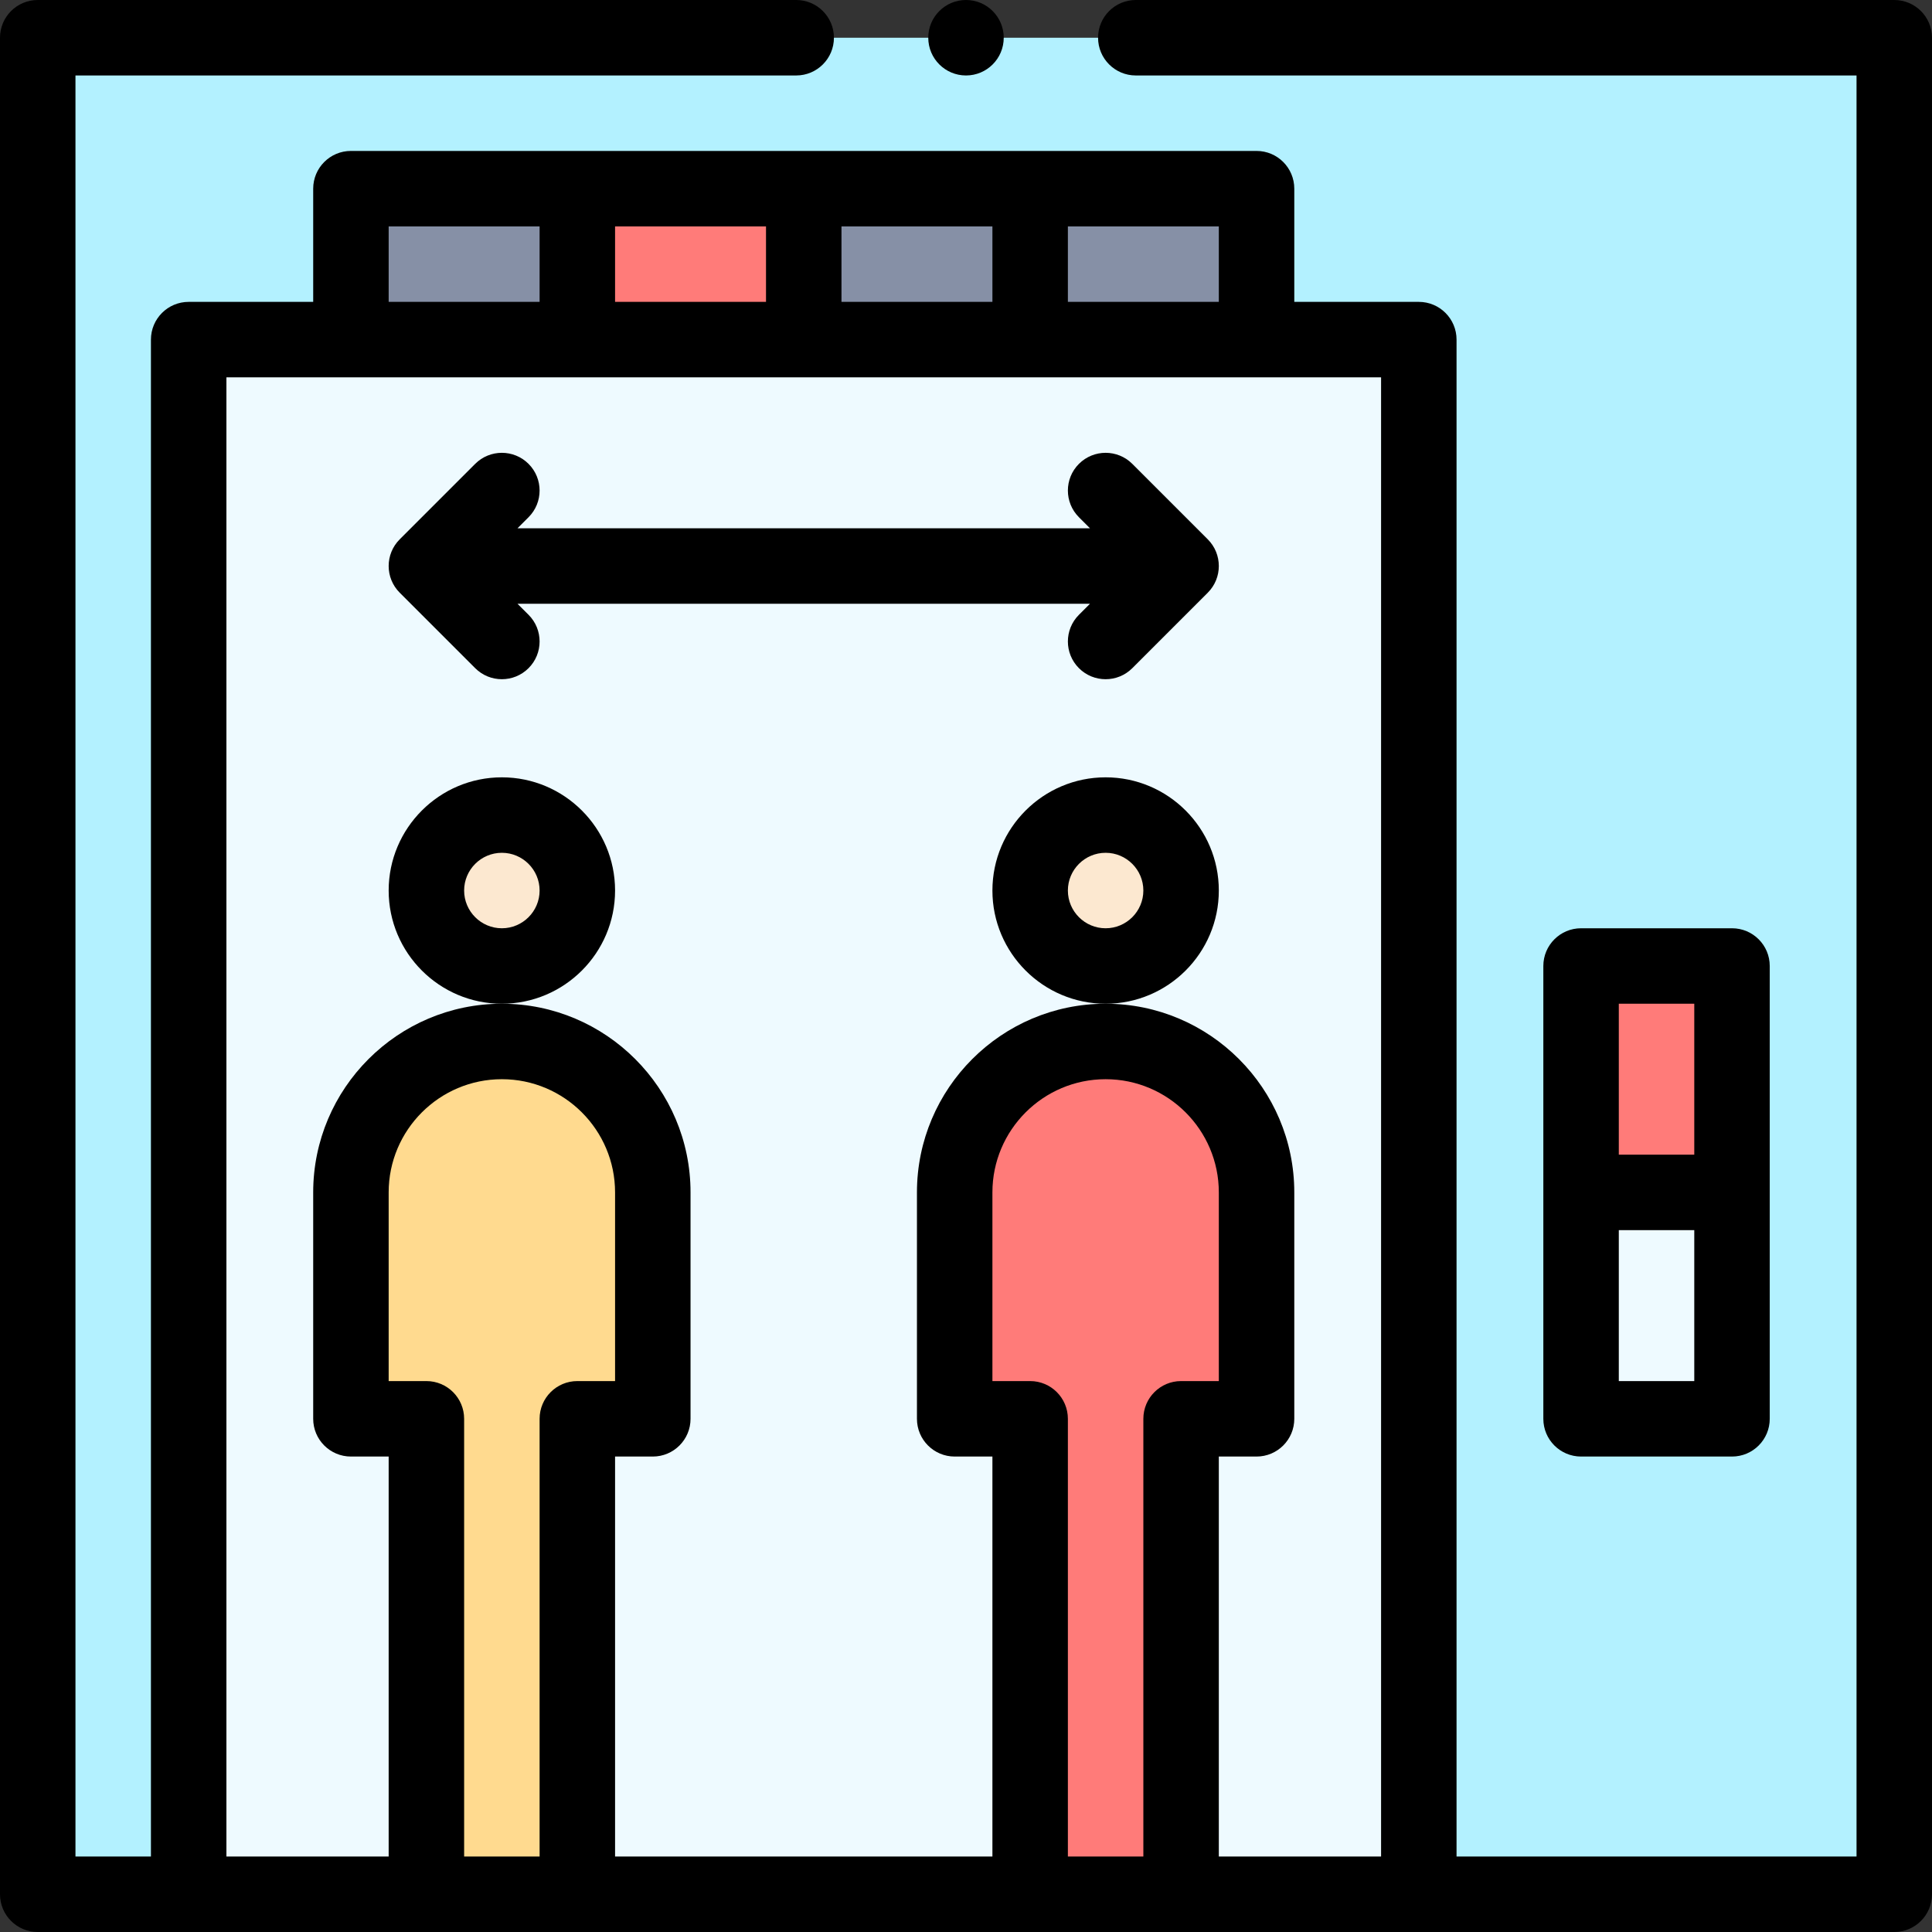 <svg id="Capa_1" enable-background="new 0 0 512 512" height="512" viewBox="0 0 512 512" width="512" xmlns="http://www.w3.org/2000/svg"><rect x="0" y="0" width="512" height="512" fill="#333333" stroke="none"/><g><g><path d="m10 10v492h492v-492z" fill="#b3f1ff"/><path d="m93 50v40h240v-40c-50.055 0-189.945 0-240 0z" fill="#8690a6"/><path d="m50 90h326v412h-326z" fill="#eefaff"/><path d="m419 316h40v60h-40z" fill="#eefaff"/><path d="m419 256h40v60h-40z" fill="#ff7b79"/><path d="m333 316v60h-20v126h-40v-126h-20v-60c0-22.09 17.91-40 40-40s40 17.91 40 40z" fill="#ff7b79"/><circle cx="293" cy="236" fill="#fce8d0" r="20"/><path d="m153 50h60v40h-60z" fill="#ff7b79"/><path d="m173 316v60h-20v126h-40v-126h-20v-60c0-22.09 17.91-40 40-40s40 17.91 40 40z" fill="#ffda8f"/><circle cx="133" cy="236" fill="#fce8d0" r="20"/></g><g><path d="m163 236c0-16.542-13.458-30-30-30s-30 13.458-30 30 13.458 30 30 30 30-13.458 30-30zm-30 10c-5.514 0-10-4.486-10-10s4.486-10 10-10 10 4.486 10 10-4.486 10-10 10z"/><path d="m323 236c0-16.542-13.458-30-30-30s-30 13.458-30 30 13.458 30 30 30 30-13.458 30-30zm-30 10c-5.514 0-10-4.486-10-10s4.486-10 10-10 10 4.486 10 10-4.486 10-10 10z"/><path d="m125.929 177.071c3.906 3.905 10.237 3.905 14.143 0 3.905-3.905 3.905-10.237 0-14.143l-2.93-2.928h151.715l-2.929 2.929c-3.905 3.905-3.905 10.237 0 14.143 3.906 3.905 10.237 3.905 14.143 0l20-20c3.905-3.905 3.905-10.237 0-14.143l-20-20c-3.905-3.904-10.237-3.904-14.143 0-3.905 3.905-3.905 10.237 0 14.143l2.929 2.929h-151.715l2.929-2.929c3.905-3.905 3.905-10.237 0-14.143-3.905-3.904-10.237-3.904-14.143 0l-20 20c-3.905 3.905-3.905 10.237 0 14.143z"/><path d="m459 386c5.523 0 10-4.478 10-10v-120c0-5.522-4.477-10-10-10h-40c-5.523 0-10 4.478-10 10v120c0 5.522 4.477 10 10 10zm-30-20v-40h20v40zm20-100v40h-20v-40z"/><circle cx="256" cy="10" r="10"/><path d="m502 0h-201c-5.523 0-10 4.478-10 10s4.477 10 10 10h191v472h-106v-402c0-5.522-4.477-10-10-10h-33v-30c0-5.522-4.477-10-10-10h-240c-5.523 0-10 4.478-10 10v30h-33c-5.523 0-10 4.478-10 10v402h-20v-472h191c5.523 0 10-4.478 10-10s-4.477-10-10-10h-201c-5.523 0-10 4.478-10 10v492c0 5.522 4.477 10 10 10h492c5.523 0 10-4.478 10-10v-492c0-5.522-4.477-10-10-10zm-179 80h-40v-20h40zm-100 0v-20h40v20zm-60 0v-20h40v20zm-60-20h40v20h-40zm-43 40h306v392h-43v-106h10c5.523 0 10-4.478 10-10v-60c0-27.57-22.43-50-50-50s-50 22.43-50 50v60c0 5.522 4.477 10 10 10h10v106h-100v-106h10c5.523 0 10-4.478 10-10v-60c0-27.57-22.43-50-50-50s-50 22.43-50 50v60c0 5.522 4.477 10 10 10h10v106h-43zm53 266h-10v-50c0-16.542 13.458-30 30-30s30 13.458 30 30v50h-10c-5.523 0-10 4.478-10 10v116h-20v-116c0-5.522-4.477-10-10-10zm160 0h-10v-50c0-16.542 13.458-30 30-30s30 13.458 30 30v50h-10c-5.523 0-10 4.478-10 10v116h-20v-116c0-5.522-4.477-10-10-10z"/></g></g></svg>